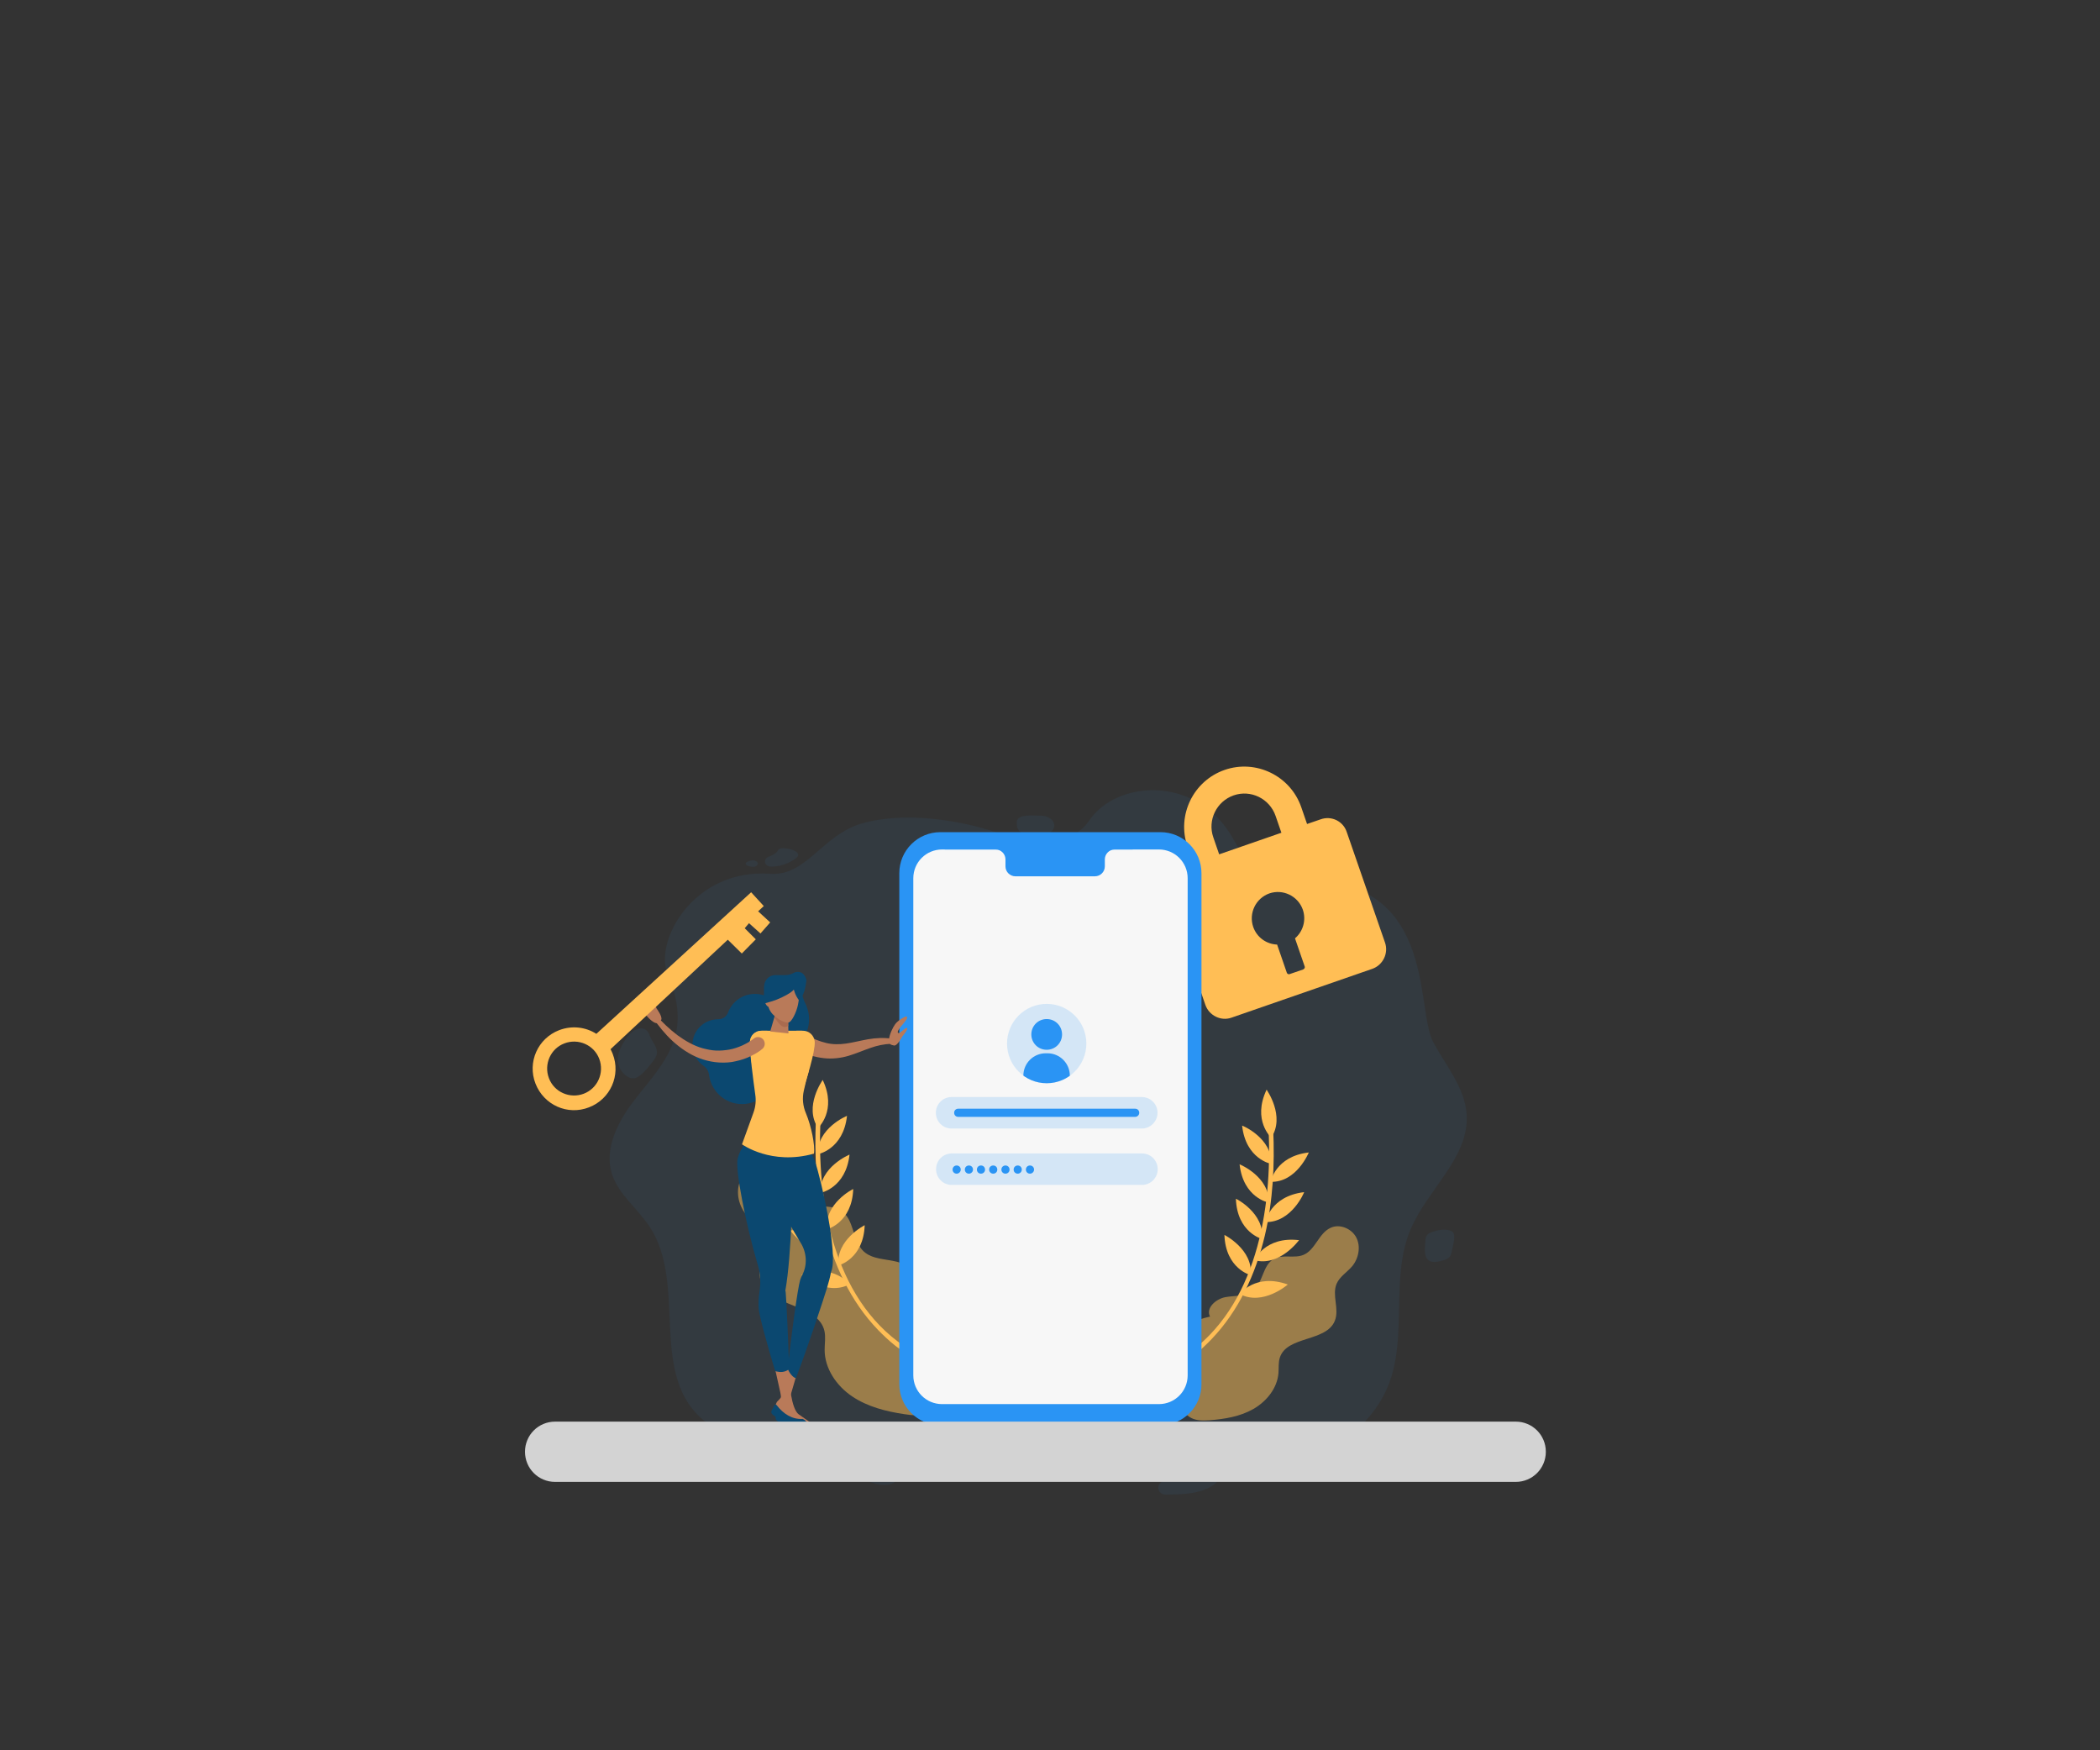 <svg xmlns="http://www.w3.org/2000/svg" xmlns:xlink="http://www.w3.org/1999/xlink" version="1.1" id="Layer_1" x="0px" y="0px" viewBox="0 0 1080 900" style="enable-background:new 0 0 1080 1080;" xml:space="preserve">
<rect x="0" y="0" width="1080" height="900" fill="#333333" stroke="none"/>
<style type="text/css">
	.st0{opacity:7.000000e-02;}
	.st1{fill:#2A94F4;}
	.st2{opacity:0.51;}
	.st3{fill:#FFBE55;}
	.st4{fill:#F7F7F7;}
	.st5{opacity:0.17;fill:#2A94F4;}
	.st6{clip-path:url(#SVGID_2_);fill:#2A94F4;}
	.st7{fill:#B97A59;}
	.st8{fill:#0B4870;}
	.st9{fill:#AA6B4F;}
	.st10{fill:#D3D3D3;}
</style>
<g class="st0">
	<g>
		<path class="st1" d="M737.2,536.1c6.6,12.1,16.3,23.5,17.1,37.1c1.3,21.9-20,38.3-28.7,58.6c-10.7,24.9-1.7,54.2-11.2,79.5    c-6.9,18.3-23.7,33-43.5,37.8c-14.8,3.6-30.4,2-45.7,2.1c-43.4,0.4-86.7,15.4-129.6,8.6c-21.2-3.4-41.2-12-62.4-14.7    c-25.5-3.3-55.2,0.7-73.4-16.6c-25.5-24.2-6.6-68.7-25.7-97.7c-6.2-9.4-16.1-16.7-19.4-27.2c-3.9-12.4,2.4-25.5,10.2-36.1    c7.8-10.5,17.5-20.2,21.7-32.5c3.8-11.1,1.5-23.2-3.2-34c-7.2-16.6,12.9-54.6,52.9-51.7c18.3,1.3,26.6-19.9,46.7-25.8    c23-6.7,51.9-1.3,68.8,4.3c17.2,5.7,38.5,8.7,48.4-5.9c13.9-20.7,55.5-23.9,74.2,9.7c6.8,12.2,12.9,21.8,27.4,20.8    C740.4,447.3,727.3,518.2,737.2,536.1z M522.9,422.8c0,2.8,0,7.6,12.4,6.8c3.8-0.2,6.9-2.3,6.9-5.1c0-2.8-3.1-5.1-6.9-5.1    C531.5,419.5,522.9,418.3,522.9,422.8z M400.8,436.5c-0.4,0.2-0.6,0.6-0.8,1c-0.8,1.2-2.2,2-3.6,2.6c-0.8,0.3-1.7,0.6-2.3,1.2    c-1,1-0.9,2.8,0.2,3.6c0.9,0.7,2.1,0.8,3.3,0.7c4.3-0.2,8.5-1.8,11.9-4.4C413.8,437.7,403.2,435.2,400.8,436.5z M389,442.9    c-1.5-1-3.3-0.4-4.8,0.3c-0.3,0.2-0.6,0.4-0.7,0.7c-0.2,0.7,0.7,1.2,1.4,1.4c1.1,0.3,2.3,0.7,3.4,0.3    C389.4,445.3,390.5,443.9,389,442.9z M334.2,532.6c-1.1-3.3-3.6-4.9-7.5-3c-2.3,1.1-3.9,3.2-5.3,5.3c-2.2,3.4-4.1,7.2-3.6,11.1    c0.3,2.9,2,5.6,4.4,7.3c1,0.7,2.2,1.2,3.4,1.2c1.4,0,2.6-0.8,3.7-1.6c2.5-1.9,4.4-4.5,6.3-6.9c1-1.3,2-2.7,2.2-4.2    C338.3,538.3,335.2,535.6,334.2,532.6z M736.2,633.6c-1,0.4-2,0.9-2.5,1.8c-0.4,0.7-0.6,1.5-0.6,2.3c-0.2,1.7-0.3,3.3-0.3,5    c0,1.8,0.2,3.8,1.6,5.1c1.9,1.7,4.9,1.1,7.3,0.4c1.4-0.4,2.9-0.8,3.8-1.9c0.7-0.8,0.9-1.8,1.1-2.8c0.6-3.3,2.4-8.3,0.4-10.1    C744.8,631.6,739.7,632.2,736.2,633.6z M597.3,762c-0.5,0.5-1,1-1.3,1.6c-0.8,1.7,0,3.9,1.8,4.6c0.9,0.4,1.9,0.4,2.9,0.3    c8.3-0.1,17.2-0.4,23.8-5.2c0.8-0.6,1.6-1.4,1.5-2.3c-0.2-1.2-1.6-1.7-2.8-1.9C614.9,757.6,603.9,755.8,597.3,762z M440.3,749.2    c-7.2-1-18.6-2.3-18.6,3.5c0,2.2,10.2,4.3,11.8,4.7c5.2,1.3,10.1,3.1,15.1,5c9.4,3.5,17-1.2,9.5-6.5    C452,751.6,446.1,750,440.3,749.2z"/>
	</g>
</g>
<g class="st2">
	<path class="st3" d="M622.3,677c-2.3-4.4,3-9.1,7.9-10c4.9-0.9,10.4-0.2,14.2-3.3c5.2-4.1,4.9-13,10.6-16.3   c4.6-2.6,10.7-0.1,15.5-2.2c6-2.6,7.7-11,13.7-13.8c4.7-2.3,10.9,0.3,13.3,4.9c2.4,4.6,1.3,10.6-2,14.7c-2.6,3.1-6.5,5.4-8.1,9.1   c-2.5,5.9,1.5,13-0.9,19c-4.3,11-24.7,7.7-28.3,19c-0.8,2.5-0.5,5.2-0.7,7.9c-0.6,7.8-6.1,14.6-12.9,18.5   c-6.8,3.9-14.8,5.2-22.6,5.8c-3.2,0.2-6.6,0.3-9.4-1.2c-2.7-1.4-4.5-3.9-6-6.6C597.2,705.6,593.3,683.4,622.3,677"/>
</g>
<g class="st2">
	<path class="st3" d="M470,661.7c3.2-5.2-2.8-11.4-8.7-12.9c-5.9-1.5-12.6-1.2-17.1-5.3c-5.9-5.5-4.8-16.4-11.5-20.9   c-5.4-3.6-13-1.1-18.8-4.1c-7.2-3.7-8.4-14.2-15.4-18.2c-5.6-3.2-13.4-0.7-16.8,4.8c-3.4,5.5-2.6,12.9,1.1,18.2   c2.9,4.1,7.4,7.2,9.1,11.9c2.6,7.4-3,15.8-0.7,23.3c4.3,13.9,29.6,11.7,32.8,25.9c0.7,3.2,0.1,6.4,0.1,9.7   c0,9.6,6.1,18.5,14.1,23.9c8,5.4,17.6,7.8,27.1,9.2c3.9,0.6,8,1,11.6-0.6c3.4-1.4,5.9-4.4,8-7.5C498,699,504.8,672.2,470,661.7"/>
</g>
<path class="st3" d="M679.2,421.3l-7,2.4l-3-8.7c-5.6-16.1-23.3-24.7-39.4-19.1c-16.1,5.6-24.7,23.3-19.1,39.4l3,8.7l-7,2.4  c-5.5,1.9-8.4,7.9-6.5,13.4l19.7,56.9c1.9,5.5,8,8.5,13.4,6.6l72.4-25.1c5.5-1.9,8.5-8,6.6-13.5l-19.7-56.9  C690.8,422.3,684.8,419.3,679.2,421.3z M624,430.6c-3.1-8.8,1.6-18.5,10.4-21.6c8.8-3.1,18.5,1.6,21.6,10.5l3,8.7l-32,11.1  L624,430.6z M666,482.5l5,14.5c0.2,0.6-0.2,1.2-0.8,1.5l-7,2.4c-0.5,0.2-1.2-0.1-1.4-0.7l-5-14.5c-5.4-0.2-10.4-3.6-12.3-9.1  c-2.4-7,1.3-14.7,8.3-17.2c7-2.4,14.7,1.3,17.2,8.3C671.9,473.2,670.1,479,666,482.5z"/>
<g>
	<g>
		<path class="st3" d="M604.1,703c7.1-3,13.4-8.7,18.7-14.1c14.2-14.7,23-33.8,27.7-53.6c4.2-17.9,5.1-36.3,4.3-54.6    c-0.1-1.5-2.5-1.6-2.4,0c2,41.1-6.2,91.4-42.9,116.4c-2.1,1.4-4.2,2.8-6.5,3.8C601.5,701.5,602.7,703.6,604.1,703L604.1,703z"/>
	</g>
	<path class="st3" d="M650.8,628.4c0,0,2.3-13.3,19.9-15.4C670.8,613,664.3,628.7,650.8,628.4z"/>
	<path class="st3" d="M645.1,648c0,0,5.4-12.4,23-10.3C668,637.7,658.1,651.5,645.1,648z"/>
	<path class="st3" d="M637.6,665.4c0,0,8-10.9,24.7-4.9C662.3,660.5,649.5,671.7,637.6,665.4z"/>
	<path class="st3" d="M653.5,607.7c0,0,2.3-13.1,19.6-15.1C673.1,592.6,666.8,608.1,653.5,607.7z"/>
	<path class="st3" d="M653.8,585c0,0-9.9-8.9-2.4-24.7C651.4,560.4,661.1,573.9,653.8,585z"/>
	<path class="st3" d="M653.8,598.5c0,0-13.1-2.4-15-19.7C638.9,578.7,654.3,585.2,653.8,598.5z"/>
	<path class="st3" d="M652.5,618.4c0,0-13.1-2.4-15-19.7C637.6,598.7,653,605.1,652.5,618.4z"/>
	<path class="st3" d="M649.1,637.1c0,0-12.9-3.3-13.5-20.7C635.6,616.3,650.5,623.8,649.1,637.1z"/>
	<path class="st3" d="M643.2,655.7c0,0-12.9-3.3-13.5-20.7C629.7,635,644.6,642.5,643.2,655.7z"/>
</g>
<g>
	<g>
		<path class="st3" d="M470.3,698c-7.1-3-13.4-8.7-18.7-14.1c-14.2-14.7-23-33.8-27.7-53.6c-4.2-17.9-5.1-36.3-4.3-54.6    c0.1-1.5,2.5-1.6,2.4,0c-2,41.1,6.2,91.4,42.9,116.4c2.1,1.4,4.2,2.8,6.5,3.8C472.9,696.5,471.7,698.6,470.3,698L470.3,698z"/>
	</g>
	<path class="st3" d="M423.6,623.4c0,0-2.3-13.3-19.9-15.4C403.6,608,410.1,623.7,423.6,623.4z"/>
	<path class="st3" d="M429.4,643c0,0-5.4-12.4-23-10.3C406.4,632.7,416.3,646.5,429.4,643z"/>
	<path class="st3" d="M436.9,660.4c0,0-8-10.9-24.7-4.9C412.1,655.5,424.9,666.7,436.9,660.4z"/>
	<path class="st3" d="M420.9,602.7c0,0-2.3-13.1-19.6-15.1C401.3,587.6,407.6,603.1,420.9,602.7z"/>
	<path class="st3" d="M420.7,580c0,0,9.9-8.9,2.4-24.7C423.1,555.4,413.3,568.9,420.7,580z"/>
	<path class="st3" d="M420.6,593.5c0,0,13.1-2.4,15-19.7C435.6,573.7,420.1,580.2,420.6,593.5z"/>
	<path class="st3" d="M421.9,613.4c0,0,13.1-2.4,15-19.7C436.9,593.7,421.4,600.1,421.9,613.4z"/>
	<path class="st3" d="M425.3,632.1c0,0,12.9-3.3,13.5-20.7C438.8,611.3,423.9,618.8,425.3,632.1z"/>
	<path class="st3" d="M431.2,650.7c0,0,12.9-3.3,13.5-20.7C444.7,630,429.8,637.5,431.2,650.7z"/>
</g>
<g>
	<path class="st1" d="M596.9,732.8H483.6c-11.7,0-21.1-9.5-21.1-21.1V449c0-11.7,9.5-21.1,21.1-21.1h113.2   c11.7,0,21.1,9.5,21.1,21.1v262.7C618,723.3,608.5,732.8,596.9,732.8z"/>
	<path class="st4" d="M596,722H484.5c-8.2,0-14.8-6.6-14.8-14.8V451.6c0-8.2,6.6-14.8,14.8-14.8H596c8.2,0,14.8,6.6,14.8,14.8v255.6   C610.8,715.4,604.2,722,596,722z"/>
	<path class="st1" d="M582.5,436.8h-9.2c-2.8,0-5.1,2.3-5.1,5.1v3.6c0,2.8-2.3,5.1-5.1,5.1h-40.9c-2.8,0-5.1-2.3-5.1-5.1v-3.6   c0-2.8-2.3-5.1-5.1-5.1h-26.1v-2.6h96.6V436.8z"/>
	<g>
		<circle class="st5" cx="538.3" cy="536.6" r="20.4"/>
		<g>
			<defs>
				<circle id="SVGID_1_" cx="538.3" cy="536.6" r="20.4"/>
			</defs>
			<clipPath id="SVGID_2_">
				<use xlink:href="#SVGID_1_" style="overflow:visible;"/>
			</clipPath>
			<path class="st6" d="M546.2,531.9c0,4.4-3.5,7.9-7.9,7.9c-4.4,0-7.9-3.5-7.9-7.9c0-4.4,3.5-7.9,7.9-7.9     C542.7,524,546.2,527.5,546.2,531.9z M550.2,564.4v-11.3c0-6.3-5.1-11.5-11.5-11.5h-0.9c-6.3,0-11.5,5.1-11.5,11.5v11.3     c0,1.8,1.4,3.2,3.2,3.2H547C548.8,567.6,550.2,566.2,550.2,564.4z"/>
		</g>
	</g>
	<path class="st5" d="M587.2,580.3h-97.8c-4.5,0-8.1-3.6-8.1-8.1l0,0c0-4.5,3.6-8.1,8.1-8.1h97.8c4.5,0,8.1,3.6,8.1,8.1l0,0   C595.3,576.6,591.7,580.3,587.2,580.3z"/>
	<path class="st1" d="M583.8,574.3h-91c-1.2,0-2.1-0.9-2.1-2.1l0,0c0-1.2,0.9-2.1,2.1-2.1h91c1.2,0,2.1,0.9,2.1,2.1l0,0   C585.9,573.3,585,574.3,583.8,574.3z"/>
	<path class="st5" d="M587.3,609.3h-97.8c-4.5,0-8.1-3.6-8.1-8.1l0,0c0-4.5,3.6-8.1,8.1-8.1h97.8c4.5,0,8.1,3.6,8.1,8.1l0,0   C595.4,605.7,591.7,609.3,587.3,609.3z"/>
	<path class="st1" d="M492,603.5L492,603.5c-1.2,0-2.1-0.9-2.1-2.1l0,0c0-1.2,0.9-2.1,2.1-2.1l0,0c1.2,0,2.1,0.9,2.1,2.1l0,0   C494.1,602.6,493.1,603.5,492,603.5z M500.4,601.4L500.4,601.4c0-1.2-0.9-2.1-2.1-2.1l0,0c-1.2,0-2.1,0.9-2.1,2.1l0,0   c0,1.2,0.9,2.1,2.1,2.1l0,0C499.4,603.5,500.4,602.6,500.4,601.4z M506.6,601.4L506.6,601.4c0-1.2-0.9-2.1-2.1-2.1l0,0   c-1.2,0-2.1,0.9-2.1,2.1l0,0c0,1.2,0.9,2.1,2.1,2.1l0,0C505.7,603.5,506.6,602.6,506.6,601.4z M512.9,601.4L512.9,601.4   c0-1.2-0.9-2.1-2.1-2.1l0,0c-1.2,0-2.1,0.9-2.1,2.1l0,0c0,1.2,0.9,2.1,2.1,2.1l0,0C512,603.5,512.9,602.6,512.9,601.4z    M519.2,601.4L519.2,601.4c0-1.2-0.9-2.1-2.1-2.1l0,0c-1.2,0-2.1,0.9-2.1,2.1l0,0c0,1.2,0.9,2.1,2.1,2.1l0,0   C518.3,603.5,519.2,602.6,519.2,601.4z M525.5,601.4L525.5,601.4c0-1.2-0.9-2.1-2.1-2.1l0,0c-1.2,0-2.1,0.9-2.1,2.1l0,0   c0,1.2,0.9,2.1,2.1,2.1l0,0C524.5,603.5,525.5,602.6,525.5,601.4z M531.8,601.4L531.8,601.4c0-1.2-0.9-2.1-2.1-2.1l0,0   c-1.2,0-2.1,0.9-2.1,2.1l0,0c0,1.2,0.9,2.1,2.1,2.1l0,0C530.8,603.5,531.8,602.6,531.8,601.4z"/>
</g>
<g>
	<path class="st7" d="M405.2,703c0,0-2.1,11.6-2.6,13.6c-0.4,1.6-1.6,2.8-2.8,4c-0.4,0.4-0.7,1.2-0.9,1.8c-0.2,0.5-0.1,1.1,0.2,1.6   c5.3,8.5,16.4,10.1,16.5,9.4c0.2-1.3-1.9-3.5-4.3-4.4c-2.4-0.8-4.2-3-4.8-5.5l0,0c-0.5-2-0.5-4.1,0.1-6.1l2.6-8.9L405.2,703z"/>
	<path class="st7" d="M398.7,704.3l2.6,11.7c0.8,3.6,0.3,7.3-1.4,10.6c0,0,0,0,0,0c-1,1.8-0.1,4.1,1.8,4.8c6.3,2.2,18.4,6.5,18.9,6   c2.8-2.3-4.5-6.2-9.9-10.2c-3.6-2.7-5-15.5-5.3-25.2l-5.8,1.5C399.2,703.5,398.8,703.8,398.7,704.3z"/>
	<path class="st8" d="M409.5,730.5c2.6,0.9,5.4,1.1,8,1.5c0.3,0,0.6,0.2,0.8,0.3c2.5,1.9,3.8,3.9,2.3,5.1   c-0.6,0.5-14.9-4.6-20.4-6.5c-1.2-0.4-1.7-1.8-1.1-2.9l1.1-2C403.1,727.8,406.2,729.4,409.5,730.5z"/>
	<path class="st8" d="M401.4,584.5c-6.6,2.3-10.7,11.3-7.7,19.7c1.7,4.9,10,21.8,18.1,34.9c3.1,5,3.5,11.3,0.8,16.5   c-0.4,0.8-0.8,1.7-1.1,2.6c-1.3,4.4-4.7,29.2-6.4,45.7c0.8,1.9,2.5,4.3,4.2,4.8c5.8-14.9,14.6-41.7,16-46.4   c0.8-2.6,1.6-5.5,2.1-8.3c4-8.4-5.4-48.7-8.2-56.6C416.2,589.1,407.9,582.2,401.4,584.5z"/>
	<ellipse class="st8" cx="405.5" cy="524.1" rx="10.6" ry="13.7"/>
	<path class="st8" d="M403,525.5c-0.2-7.6-6.3-14-13.9-14.4c-6.7-0.4-12.5,3.7-14.7,9.6c-0.8,2.1-2.8,3.4-5,3.4   c-0.9,0-1.8,0.1-2.8,0.3c-5.5,1.1-9.9,5.8-10.4,11.5c-0.5,5.1,1.9,9.6,5.7,12.2c1.6,1.1,2.6,2.9,2.8,4.9c1.3,9,9.5,15.7,18.9,14.6   c8-0.9,14.5-7.5,15.2-15.6c0.4-4.9-1.3-9.5-4.3-12.9C399.6,536.8,403.1,531.5,403,525.5z"/>
	<path class="st8" d="M405.5,505.9c0,0,6,3.8,5.2,8.8c0,0,3.2-2.3,3.9-10C415.2,499.3,405.5,505.9,405.5,505.9z"/>
	<path class="st7" d="M415.2,532.6c3.2,1.6,6.4,2.9,9.7,3.7c3.3,0.8,6.7,0.8,10.2,0.3c3.6-0.5,7.3-1.5,11.3-2.2   c4-0.7,8.2-0.9,12.1-0.3c0.7,0.1,1.2,0.8,1.1,1.5c-0.1,0.6-0.6,1.1-1.2,1.1l0,0c-3.8,0.2-7.3,0.9-10.9,2.2c-3.5,1.2-7.1,2.8-11.1,4   c-4,1.2-8.5,1.7-12.8,1.2c-4.3-0.5-8.4-1.7-12.3-3.3c-2.3-0.9-3.5-3.6-2.6-5.9c0.9-2.3,3.6-3.5,5.9-2.6c0.1,0,0.2,0.1,0.3,0.1   L415.2,532.6z"/>
	<path class="st3" d="M412.2,563c2.4-7.2,7.2-22.5,6.8-27.4c-0.3-3.2-2.9-5.6-6.1-5.6H392c-3.4,0-6.3,2.7-6.4,6.2   c-0.2,6,2.6,19.7,4.2,26.9H412.2z"/>
	<path class="st8" d="M405.3,704.4c0.3-0.2,0.5-0.6,0.5-1c-0.4-15.3-1.4-34.8-1.7-38.5c0-0.4-0.1-0.8-0.2-1.3   c3.3-18.1,3.8-56.9,4.1-63.7c0.4-8.9-5-19-11.9-19.4c-7-0.3-14.5,6.9-16.7,15.1c-1.5,5.4,4.2,34.2,10.4,55.1   c1.3,4.4,1.5,9,0.8,13.5c-0.5,3.1-0.6,6.4-0.4,8.8c0.3,3.7,4.4,18.6,8.3,31.5c0.1,0.4,0.4,0.7,0.8,0.7   C401.4,705.7,403.4,705.6,405.3,704.4z"/>
	<path class="st3" d="M387.5,572.1c1.1-3,1.4-6.3,0.9-9.4c-1-7.4-2.9-21.2-2.7-27.1c0.1-3.2,2.7-5.6,5.8-5.6h3.1   c1.2,2.7,3.7,4.8,7.5,4.8c3.9,0,6.3-2.1,7.5-4.8h2.9c-3.1,6.7-2,15.6,3.4,20.8c-1,3.6-1.9,7.1-2.5,10c-0.9,3.9-0.5,8,1.1,11.7   c2.7,6.4,4.8,16.6,4.1,20.7c-21.9,6.2-37-4.8-37-4.8L387.5,572.1z"/>
	<g>
		<polygon class="st7" points="405.5,531.4 396.1,530.4 399.1,520.1 405.2,520.8   "/>
	</g>
	<path class="st9" d="M405.2,520.8l-6.1-0.8l-0.9,3.2c1.4,1.5,3.1,4.9,5.3,4.9c0.7,0,1.3-0.2,1.9-0.6L405.2,520.8z"/>
	<path class="st7" d="M405.4,525.8c-2.1,0-4.3-1-7.4-3.7c-1.8-1.5-3.1-4.2-3.1-6.1v-10.1h15.5c0,0,1.2,5.4,0,10.7   C409.6,520.6,407,525.8,405.4,525.8z"/>
	<path class="st7" d="M397.5,514.1c0,2-0.9,3.6-2.1,3.6c-1.2,0-2.4-2.6-2.4-4.5c0-2,1.3-2.6,2.4-2.6   C396.6,510.5,397.5,512.1,397.5,514.1z"/>
	<path class="st8" d="M393,507.1c0-3.1,2.6-5.7,5.7-5.7l5.2,0c1.5,0,3-0.4,4.2-1.1c1.8-1,4.2-0.7,5.4,1c1.4,1.8,2,4.3-1.5,6.6   c-1.7,1.1-4.2-0.1-5.9,0.4c-0.1,0-0.2,0-0.3,0h-4.6c-1.6,0-2.8,1.3-2.9,2.9c0,1-0.9,1.8-1.9,1.8h-0.2l-0.7-2.4l-2.6,3.5V507.1z"/>
	<path class="st7" d="M464,533c0,0-2.5,4.9-4.2,4.6c-1.7-0.3-2.9-0.7-2.6-3.3c0.3-2.5,1.9-5.9,3.2-7.7s4.9-3.9,5.5-3.9   c1.9,0.1-0.9,3.1-2.2,4.7c-1.3,1.5-2.6,3.4-1.7,3.8c0.9,0.4,3.2-2.7,4.4-2.6C467.6,528.7,464,533,464,533z"/>
	<path class="st8" d="M409.3,505.7c-0.5,2.3,0.2,3.6-7.3,7.2c-7.6,3.6-9.9,2.1-12.3,5.9c0,0,1-6.4,5.2-8.6   c4.2-2.2,11.4-3.6,13.7-8.7C408.6,501.5,409.6,504.2,409.3,505.7z"/>
	<path class="st7" d="M392,539.4c-0.4,0.3-0.7,0.5-1,0.8c-0.3,0.2-0.6,0.4-0.9,0.6c-0.6,0.4-1.2,0.8-1.8,1.1   c-1.2,0.7-2.5,1.3-3.8,1.9c-2.6,1.1-5.4,1.8-8.2,2.3c-5.7,0.8-11.5,0-16.7-2c-2.6-1-5-2.3-7.3-3.8c-2.3-1.5-4.4-3.2-6.4-5   c-3.9-3.6-7.3-7.8-10.2-12.1c-0.3-0.5-0.2-1.1,0.3-1.4c0.4-0.3,1-0.2,1.3,0.2l0,0c3.5,3.8,7.1,7.3,11.1,10.3   c4,2.9,8.3,5.4,12.9,6.7c2.3,0.6,4.6,1.1,6.9,1.2c2.3,0.1,4.6-0.1,6.9-0.5c2.3-0.4,4.5-1.2,6.6-2.1c1-0.5,2.1-1,3.1-1.6   c0.5-0.3,1-0.6,1.4-0.9c0.2-0.2,0.5-0.3,0.7-0.5l0.6-0.4l0.2-0.2c1.5-1.2,3.7-0.9,4.9,0.6C393.7,536.1,393.5,538.2,392,539.4z"/>
	<path class="st8" d="M407.8,506.2c0,0,0.3,7.8,7.1,11.5c0,0-3-5.9-2.8-9.7C412.3,504.1,407.4,503.5,407.8,506.2z"/>
	<path class="st8" d="M397.2,727.2c-0.5-0.4-0.7-1.2-0.4-1.8c0.3-0.5,1-1.8,1.5-2.8c0.2-0.4,0.8-0.5,1.1-0.1   c3.4,4.5,8.1,7.5,13.4,7.1c1.9,0.8,3.5,3.1,3.3,4.2c0,0.2-2.3,0.8-5-0.1C399.3,729.8,397.2,727.2,397.2,727.2z"/>
	<path class="st7" d="M337.7,518.6c0,0,3.3,4.4,2.3,5.9c-1,1.5-2,2.3-4.1,0.9c-2.2-1.4-4.5-4.3-5.6-6.4s-1.3-6.2-1.1-6.7   c1-1.7,2.5,2.2,3.3,4.1c0.8,1.9,1.9,3.9,2.7,3.2c0.8-0.6-1.1-4.1-0.4-5.1C335.5,513.4,337.7,518.6,337.7,518.6z"/>
</g>
<path class="st10" d="M779.5,762h-494c-8.6,0-15.5-6.9-15.5-15.5l0,0c0-8.6,6.9-15.5,15.5-15.5h494c8.6,0,15.5,6.9,15.5,15.5l0,0  C795,755.1,788.1,762,779.5,762z"/>
<path class="st3" d="M392.8,465.9l-6.5-7.1l-79.6,72.8c-5.5-3.5-12.5-4.4-19.1-1.9c-11,4.2-16.5,16.5-12.2,27.5s16.5,16.5,27.5,12.2  c11-4.2,16.5-16.5,12.2-27.5c-0.3-0.8-0.7-1.6-1.1-2.4l60.3-56.3l7.2,7.1l7.2-7.3l-5.7-5.7l2.2-2.6l5.9,5.3l5-5.7l-6.2-5.7  L392.8,465.9z M300.2,562.4c-7.1,2.7-15.2-0.8-17.9-8c-2.7-7.1,0.8-15.2,8-17.9c7.1-2.7,15.2,0.8,17.9,8  C310.9,551.7,307.3,559.7,300.2,562.4z"/>
</svg>